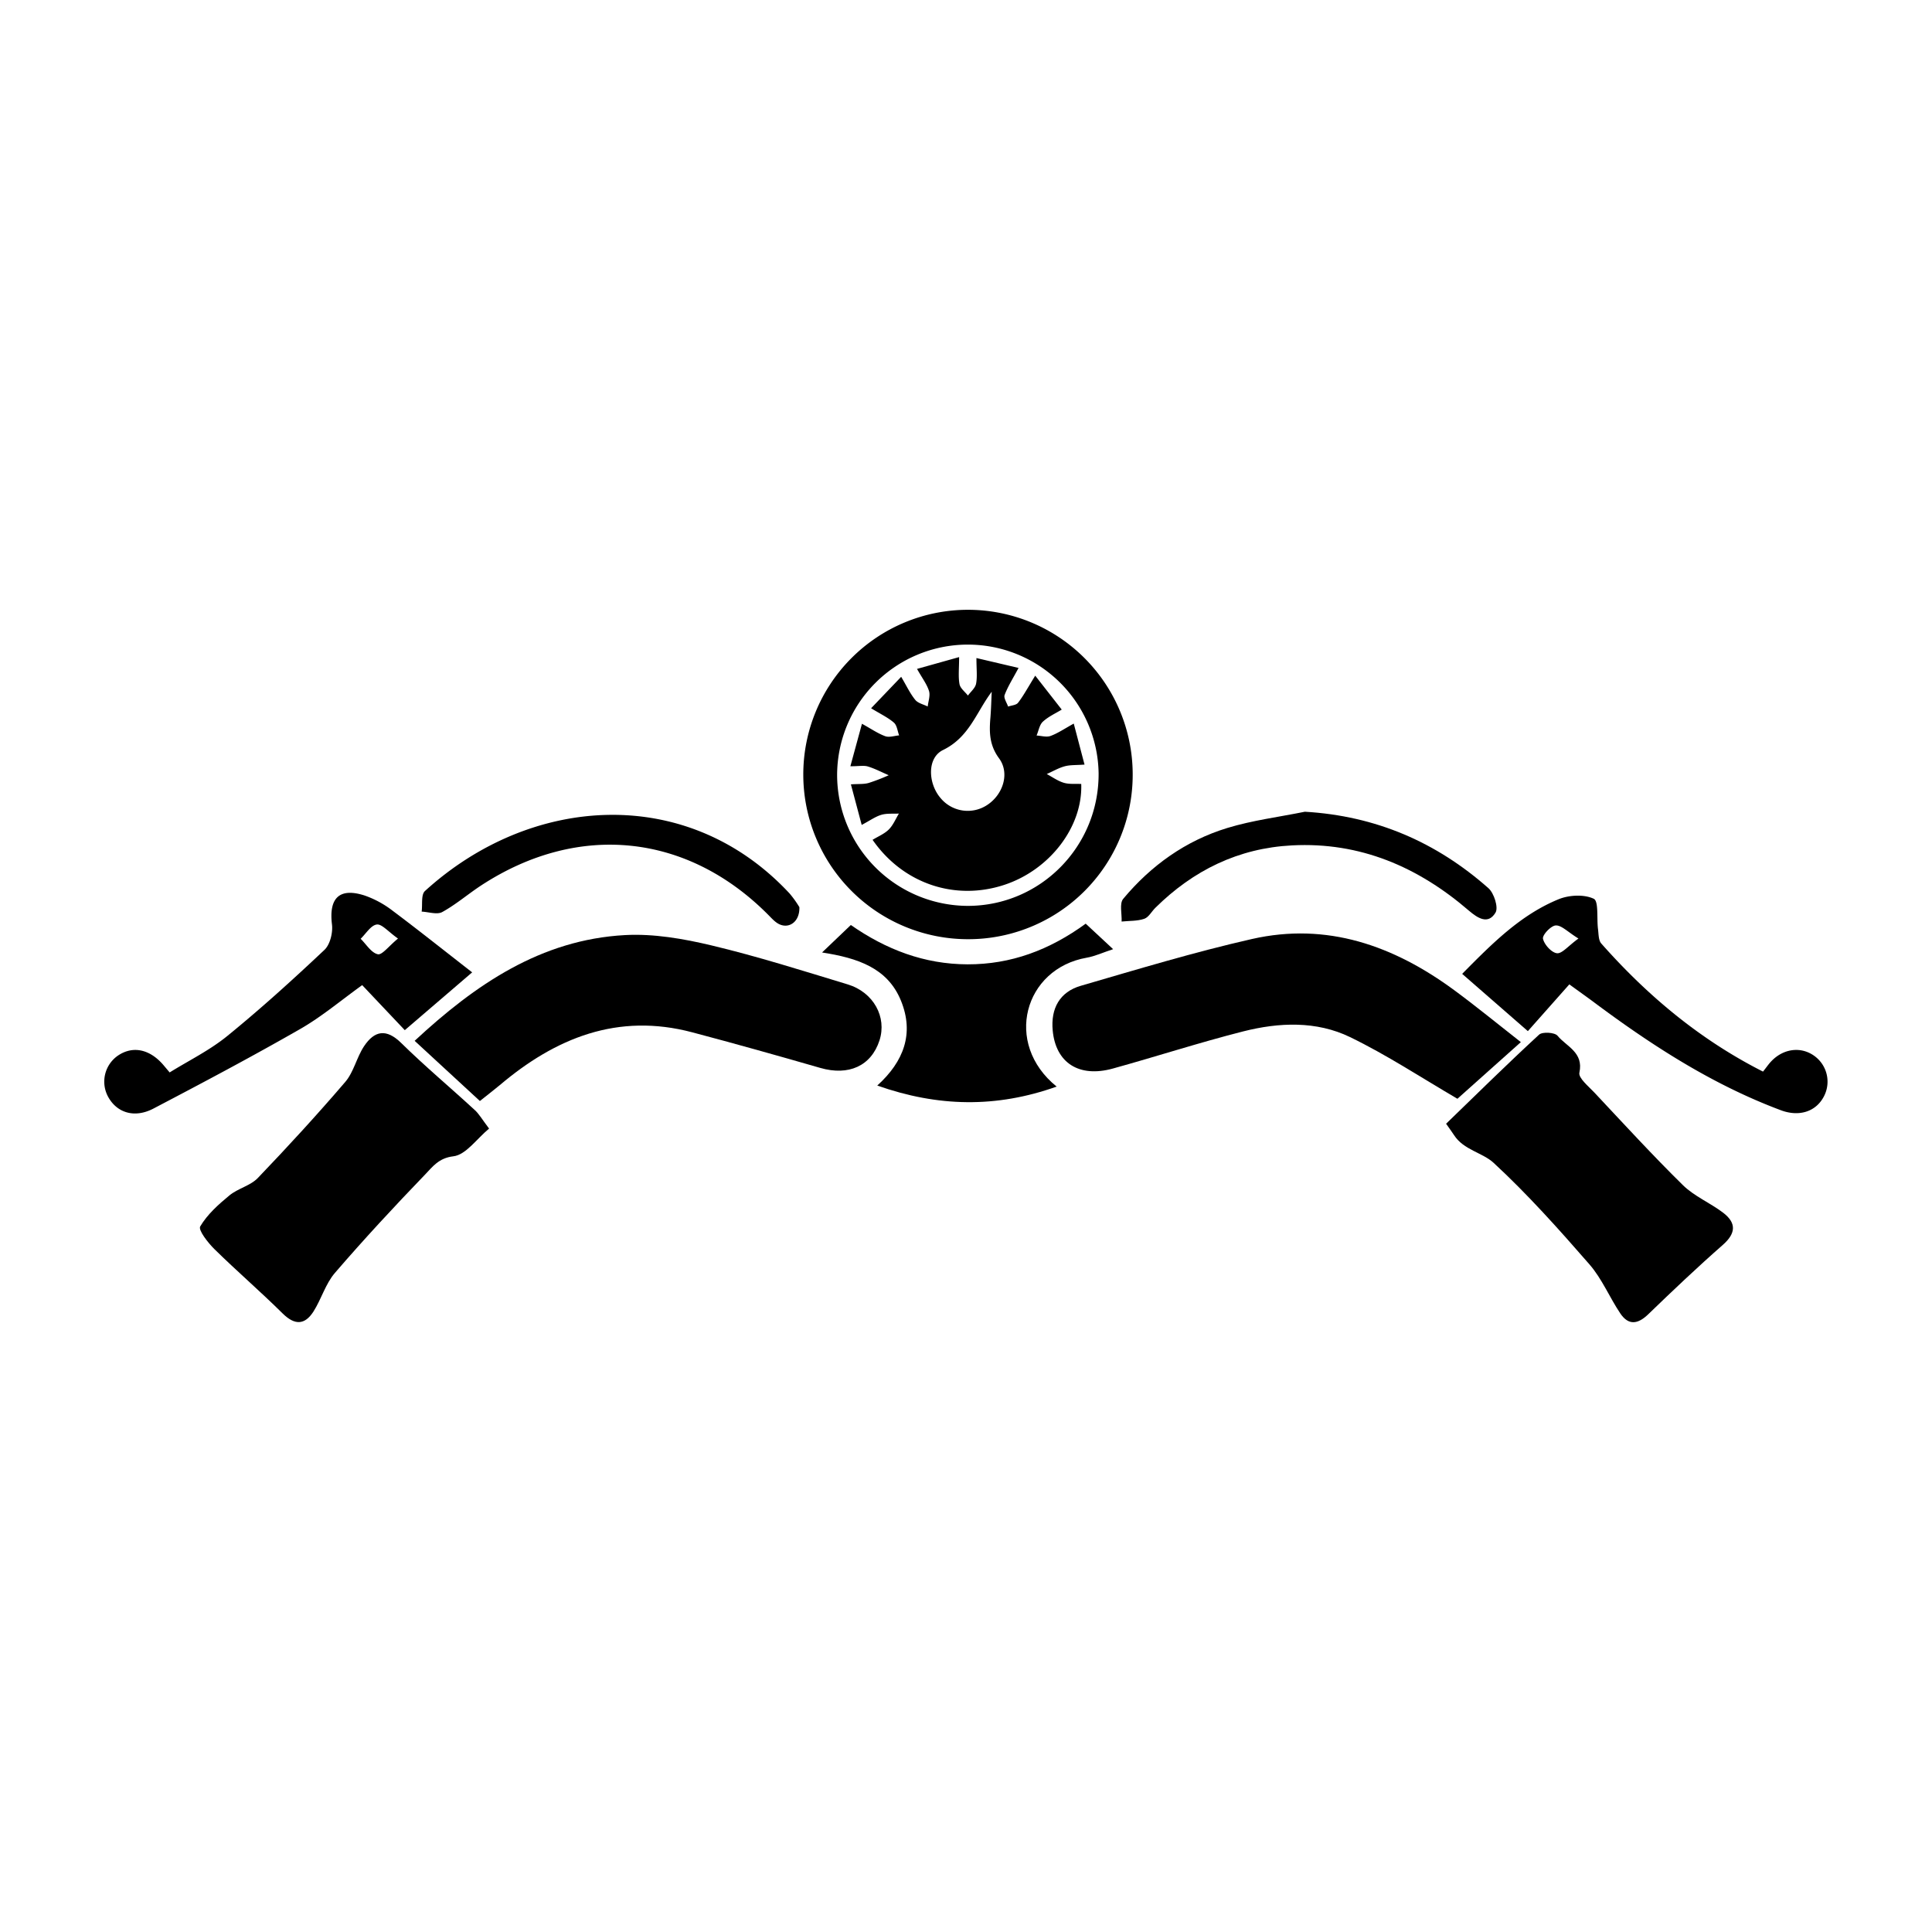 <svg id="Layer_1" data-name="Layer 1" xmlns="http://www.w3.org/2000/svg" viewBox="0 0 1000 1000"><title>handle-1</title><path d="M754.36,568.72c-18.82-11-36.57-22.71-55.55-31.91-17.48-8.48-36.83-7.66-55.38-2.95-22.65,5.75-44.92,13-67.47,19.23-17.52,4.83-29.51-3-31.08-19.68-1.08-11.36,3.57-20,14.56-23.17,29.37-8.54,58.71-17.43,88.51-24.2,38.9-8.84,73.41,3.43,104.67,26.41,11.2,8.24,22,17.09,34.57,26.95Z"/><path d="M248.39,569.88l-33.77-31.15C246.08,509.51,280,486.37,323.5,484c14.84-.81,30.26,1.88,44.84,5.36,23.73,5.66,47.05,13.07,70.42,20.16,13.42,4.08,20.37,16.93,16.46,29-4.31,13.26-16,18.46-30.65,14.23-22-6.35-44.12-12.56-66.29-18.43-38.49-10.19-70.72,2.87-99.73,27.45C255.44,564.36,252.19,566.83,248.39,569.88Z"/><path d="M253.15,584.15c-6.42,5.32-12,13.59-18.49,14.35-7.6.89-10.79,5.46-14.52,9.32-16,16.59-31.74,33.57-46.81,51.06-4.86,5.65-7,13.55-11.1,20-4.51,7-9.68,7.12-15.9,1-11.48-11.37-23.75-21.94-35.27-33.26-3.39-3.33-8.54-9.93-7.43-11.82,3.65-6.2,9.43-11.37,15.12-16.06,4.39-3.62,10.85-5,14.69-9C149,593.51,164.14,577,178.71,560c4.42-5.16,5.89-12.73,9.74-18.5,5.35-8,11.45-9.31,19.26-1.61,12.2,12,25.38,23,38,34.64C247.87,576.45,249.35,579.13,253.15,584.15Z"/><path d="M748.5,581.64c16-15.49,31.81-31.08,48.13-46.11,1.72-1.58,8.09-1.19,9.54.56,4.6,5.6,13.62,8.57,11.32,19.11-.6,2.76,4.73,7.09,7.75,10.3,15.13,16.1,30.06,32.43,45.81,47.91,5.88,5.78,14.06,9.16,20.75,14.22,7,5.31,6.83,10.68-.13,16.78-13.19,11.58-25.93,23.67-38.56,35.87-5.39,5.2-10.21,5.86-14.47-.49-5.56-8.3-9.48-17.92-15.95-25.36-15.84-18.18-32-36.29-49.65-52.59-5.71-5.25-15.46-6.62-20.4-14.26C751.74,586.18,750.74,584.85,748.5,581.64Z"/><path d="M501.06,486.13a85.25,85.25,0,1,1,85.22-85.56A85.09,85.09,0,0,1,501.06,486.13Zm-67.77-85a67.85,67.85,0,0,0,67.62,67.75c37.6,0,68-30.76,67.73-68.71a67.68,67.68,0,0,0-135.35,1Z"/><path d="M425.5,493c6-5.76,10.15-9.69,14.89-14.22,18.22,12.69,38,20.3,60.42,20.36s42.38-7.38,61.15-21.05l14.19,13.2c-5.45,1.8-9.45,3.68-13.65,4.41-32.36,5.63-43.27,44.35-15.58,66.72-31.3,11.14-61.47,10.53-92.85-.54,13.8-12.49,19.16-27,12.27-43.91S444.09,495.89,425.5,493Z"/><path d="M812.28,509.51l-21.46,24.2-34-29.64c15.41-15.59,30.15-30.53,49.92-38.63,5.41-2.21,13.19-2.61,18.18-.24,2.62,1.24,1.49,10.26,2.21,15.75.33,2.53.22,5.74,1.69,7.41,23.87,27,51.1,49.79,83.71,66.3,1.62-2,2.77-3.73,4.14-5.19,6.29-6.74,15.38-7.94,22.33-3a16.43,16.43,0,0,1,5,21.13c-4.22,8-13,10.5-22.17,7.08C886.06,561.31,854.4,540.75,824,518,820.42,515.37,816.79,512.79,812.28,509.51ZM817,485.78c-5.62-3.46-8.78-6.93-11.75-6.77-2.48.13-7,4.94-6.6,6.86.63,3,4.38,7.18,7.21,7.52C808.5,493.7,811.65,489.66,817,485.78Z"/><path d="M244.39,503.29l-34.87,29.92L187.47,509.9c-10.87,7.79-20.89,16.3-32.1,22.72-25,14.33-50.46,27.82-76,41.2-9.6,5-18.63,2.27-23.22-5.79a16.38,16.38,0,0,1,5.22-21.87c7.7-5,16.42-3,23.44,5.37.65.78,1.3,1.54,3,3.56,10-6.2,20.85-11.51,30-19,17.3-14.08,33.87-29.12,50.11-44.42,2.94-2.77,4.43-8.92,3.91-13.18-1.68-13.7,3.86-19.24,17.06-14.92a51.43,51.43,0,0,1,14.33,7.82C216.67,481.47,229.78,491.93,244.39,503.29ZM206,485.79c-5.1-3.58-8.37-7.63-11-7.26-3.06.42-5.58,4.74-8.33,7.38,2.91,2.85,5.45,7.21,8.85,8C197.71,494.47,201.15,489.78,206,485.79Z"/><path d="M675.4,420.15c36.76,2.16,68.05,15.74,95,39.56,2.92,2.58,5.27,10,3.68,12.65-3.83,6.4-9.22,2.87-13.77-1C734,448.69,704,435.73,668.73,437.57,641,439,617.68,450.46,598.06,469.83c-2,1.94-3.48,4.95-5.79,5.74-3.65,1.24-7.79,1-11.72,1.42.19-4-1.21-9.31.82-11.75,14.39-17.27,32.34-30.1,53.88-36.68C648.27,424.59,662,422.88,675.4,420.15Z"/><path d="M413.76,469.55c.24,7.46-5.23,11.32-10.47,8.79-2.07-1-3.77-2.93-5.45-4.62C356,431.4,299.6,425.43,249.32,458.12c-6.91,4.49-13.23,10-20.4,13.94-2.7,1.49-7.06-.05-10.67-.21.5-3.62-.38-8.76,1.7-10.66,54.92-50.05,136-55.5,188.79,1.33A54.77,54.77,0,0,1,413.76,469.55Z"/><path d="M440.15,396.62l6-22c4.82,2.65,8.26,5.06,12.06,6.44,2.07.75,4.77-.23,7.18-.43-.86-2.24-1.1-5.19-2.69-6.58-3.06-2.66-6.88-4.44-11.82-7.46l15.57-16.28c2.82,4.76,4.64,8.69,7.29,11.94,1.41,1.74,4.25,2.33,6.44,3.43.29-2.68,1.41-5.62.68-8-1.09-3.51-3.48-6.61-6.21-11.46l21.79-6.11c0,6-.51,10.11.2,14,.4,2.16,2.84,3.95,4.35,5.91,1.47-2,3.78-3.88,4.22-6.1.7-3.63.19-7.5.19-13.32l21.8,5.12c-2.93,5.5-5.54,9.56-7.21,14-.59,1.55,1.13,4,1.8,6,1.77-.62,4.21-.73,5.17-2,2.72-3.51,4.84-7.49,8.87-14l13.72,17.56c-3.07,1.89-6.85,3.58-9.74,6.23-1.79,1.64-2.23,4.75-3.28,7.2,2.43.12,5.14,1,7.24.21,3.81-1.4,7.25-3.78,12-6.39,1.9,7.22,3.59,13.68,5.58,21.22-4.43.33-7.49.11-10.29.89-3.21.88-6.18,2.64-9.26,4,2.93,1.56,5.72,3.61,8.84,4.53,2.83.84,6,.46,9,.61.81,22.31-16.42,44.6-40,52.28-25.42,8.29-52.23-.66-68-23.37,2.87-1.76,6.11-3.07,8.39-5.34s3.53-5.46,5.24-8.25c-3.06.17-6.27-.19-9.12.66-3.13.94-5.93,3-10.14,5.22l-5.59-21c4-.27,6.74,0,9.26-.74A98.8,98.8,0,0,0,460,401.26c-3.58-1.54-7.08-3.4-10.79-4.53C447.11,396.09,444.62,396.62,440.15,396.62Zm73.16-38.57c-8.11,10.81-11.61,23.52-25.19,30.15-8.38,4.09-7.74,17.2-1.43,24.7a18.23,18.23,0,0,0,24.15,3.84c8.24-5.28,12-16.44,6.27-24.23-5.09-6.92-5.12-13.69-4.46-21.23C513,366.88,513.1,362.46,513.31,358.05Z"/></svg>